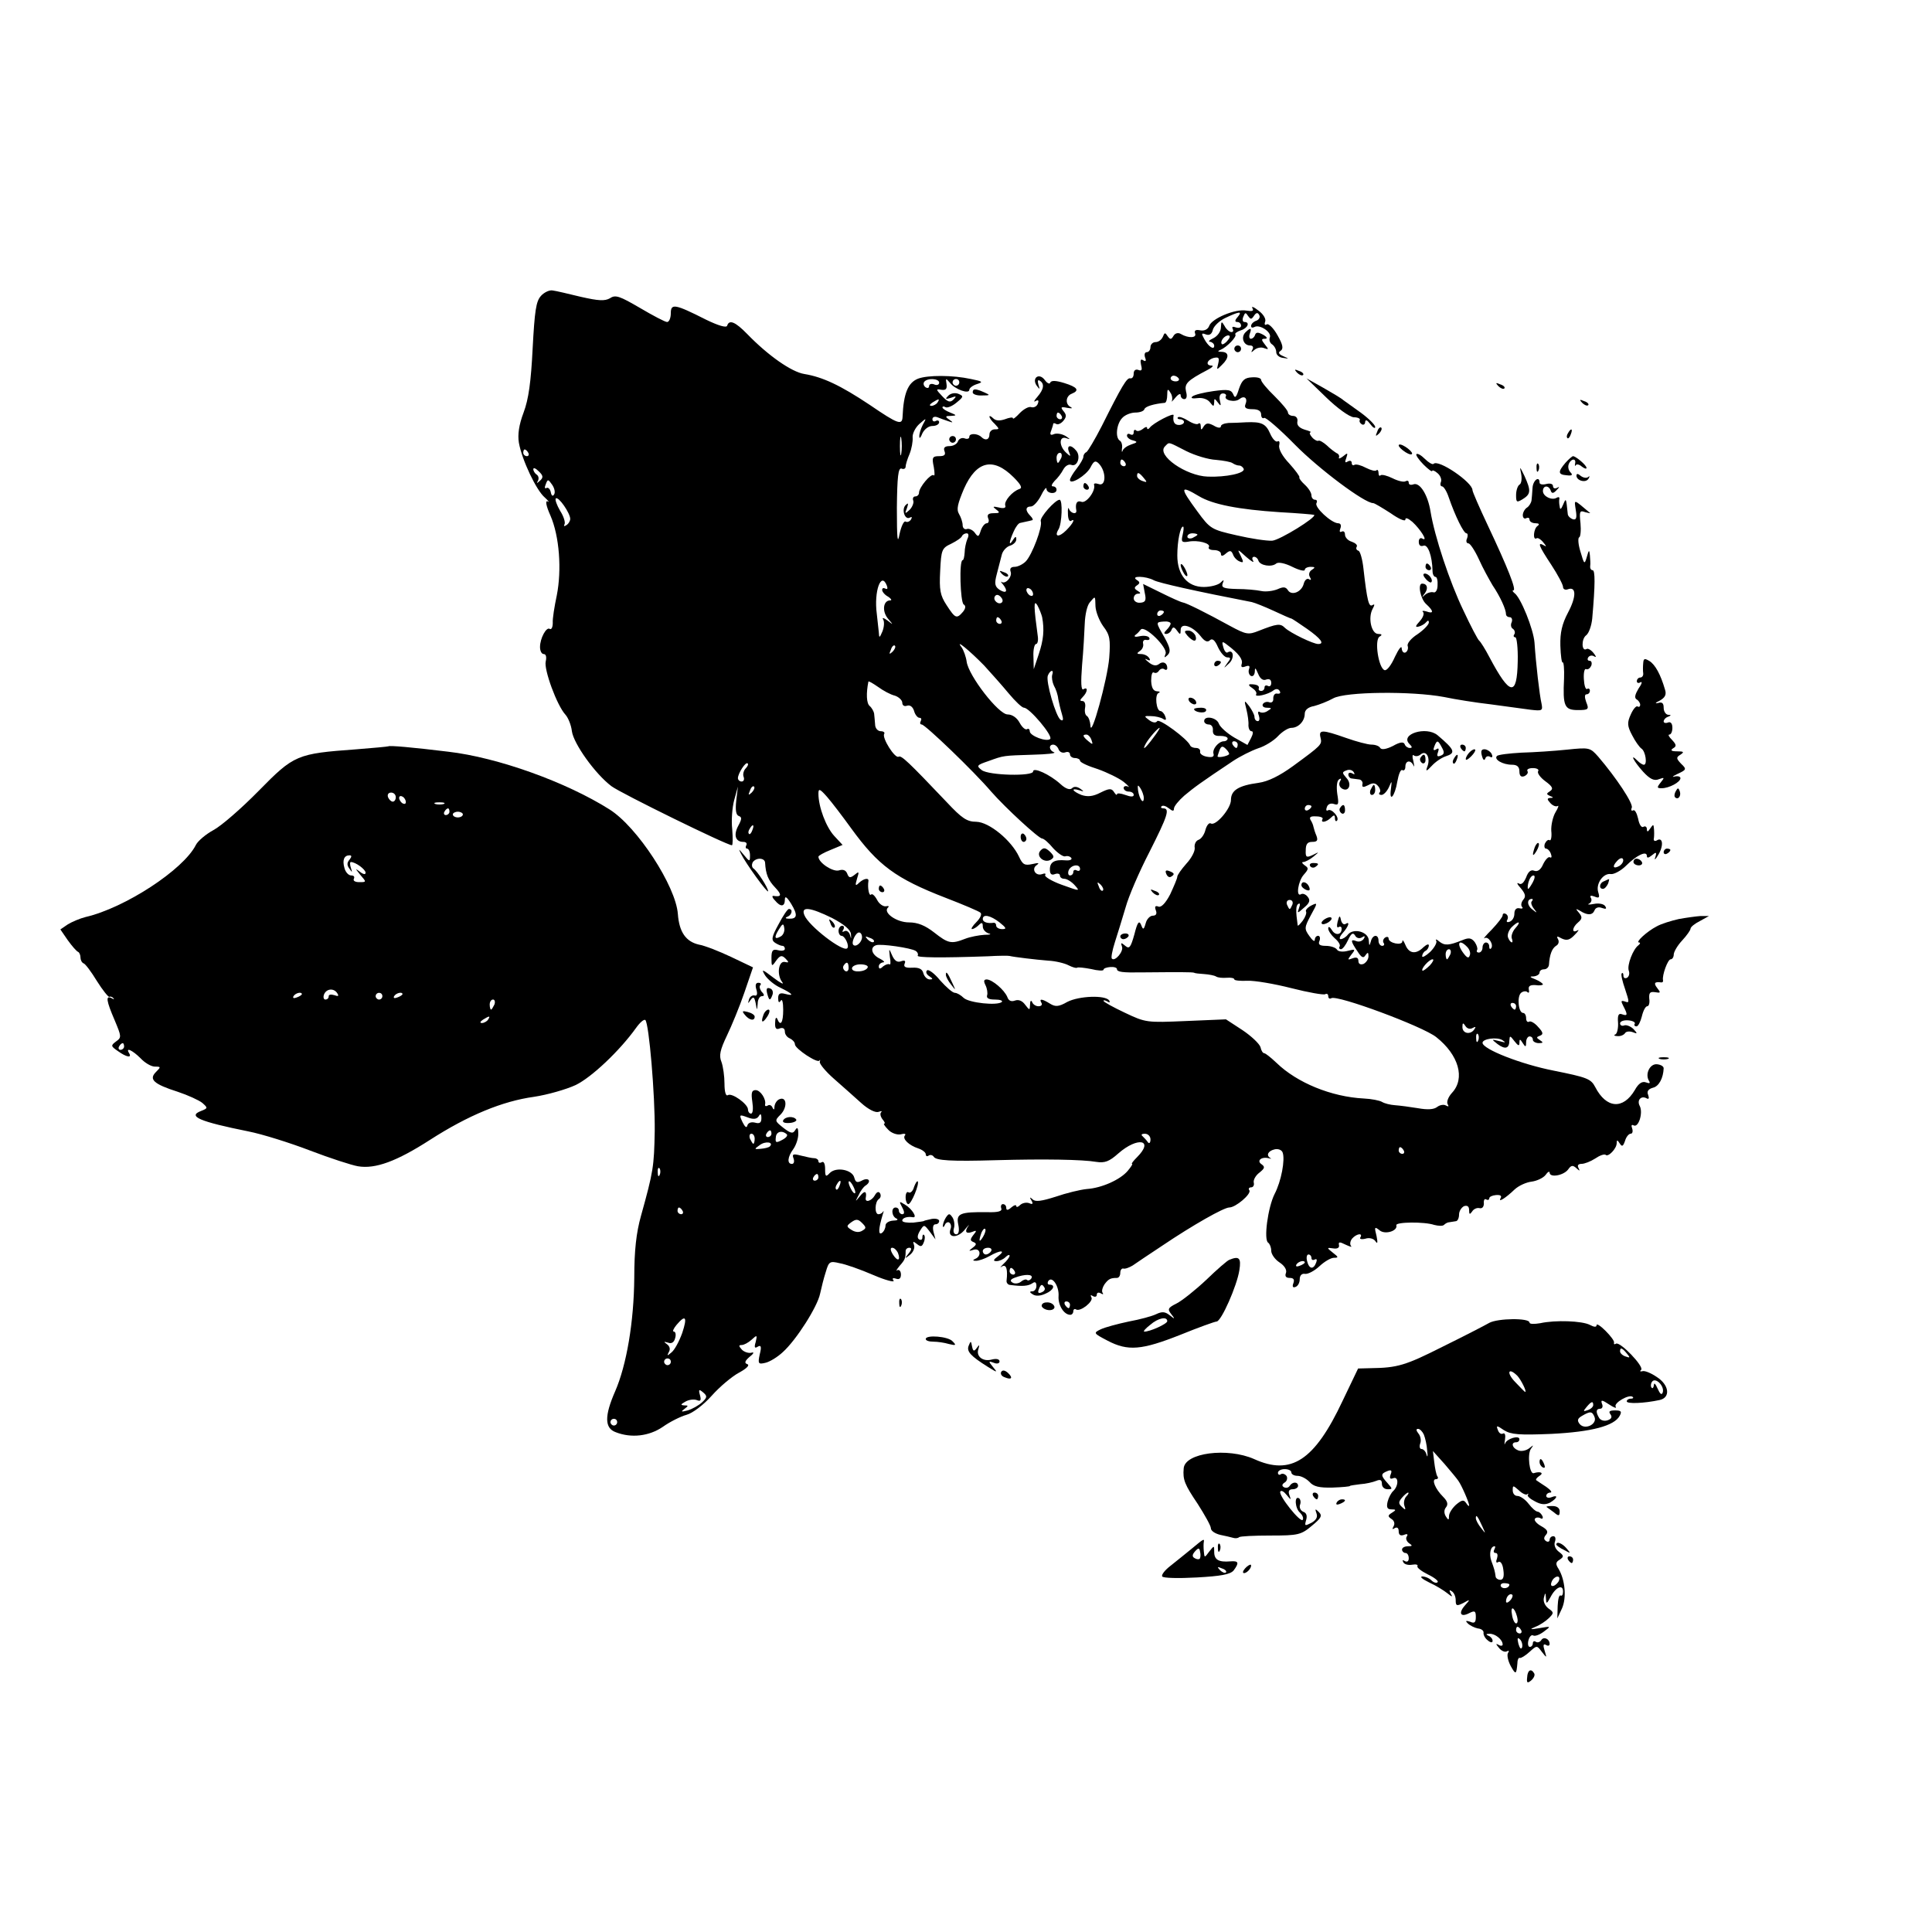 <?xml version="1.0" standalone="no"?>
<!DOCTYPE svg PUBLIC "-//W3C//DTD SVG 20010904//EN"
 "http://www.w3.org/TR/2001/REC-SVG-20010904/DTD/svg10.dtd">
<svg version="1.0" xmlns="http://www.w3.org/2000/svg"
 width="576pt" height="576pt" viewBox="0 0 576 576"
 preserveAspectRatio="xMidYMid meet">
<g transform="translate(0,576) scale(0.1,-0.1)"
fill="#000000" stroke="none">
<path d="M1613 4878 c-15 -16 -19 -45 -25 -157 -5 -100 -12 -151 -27 -191 -14
-37 -18 -66 -14 -90 9 -51 52 -142 77 -163 11 -10 15 -16 9 -12 -8 4 -5 -13 8
-42 27 -62 34 -162 19 -238 -7 -33 -13 -70 -12 -82 0 -13 -4 -21 -9 -18 -10 7
-29 -28 -29 -54 0 -12 5 -21 11 -21 7 0 9 -9 6 -22 -6 -23 33 -131 59 -159 8
-9 17 -31 19 -49 5 -37 69 -127 118 -164 28 -21 344 -176 359 -176 3 0 3 21 1
48 -3 26 0 65 6 87 l11 40 -5 -42 c-3 -28 -1 -43 8 -46 9 -3 9 -9 -2 -29 -15
-28 -8 -48 15 -48 8 0 12 -4 9 -10 -3 -5 -2 -10 2 -10 5 0 9 -9 9 -20 0 -20
-1 -20 -19 2 -15 18 -16 19 -8 3 14 -29 81 -121 81 -112 0 10 -32 60 -44 68
-5 4 -5 12 -2 18 10 15 36 14 37 -1 2 -34 9 -52 30 -74 21 -22 19 -29 -5 -25
-5 1 -4 -5 4 -13 17 -21 30 -20 30 2 0 12 6 8 19 -13 20 -33 18 -45 -7 -44
-11 0 -12 3 -4 6 13 5 17 23 4 23 -4 0 -18 -21 -31 -46 -21 -38 -22 -47 -10
-55 8 -5 17 -9 22 -9 4 0 7 -4 7 -9 0 -5 -9 -7 -20 -4 -16 4 -20 0 -20 -23 0
-26 1 -27 14 -8 12 16 17 17 28 6 11 -11 10 -13 -2 -10 -19 4 -25 -38 -8 -60
7 -9 -5 -3 -26 13 -34 26 -37 27 -25 7 8 -12 28 -29 46 -37 37 -18 43 -26 13
-18 -15 4 -20 0 -20 -13 0 -13 3 -15 8 -7 4 6 7 -6 7 -28 0 -38 -8 -51 -18
-26 -3 6 -6 1 -6 -12 -1 -17 3 -22 14 -17 9 3 15 0 15 -10 0 -8 7 -17 15 -20
8 -4 15 -11 15 -18 1 -13 67 -57 73 -48 2 4 3 2 1 -4 -1 -6 18 -29 42 -50 24
-21 61 -54 81 -72 22 -20 43 -30 52 -27 9 3 12 3 8 -1 -4 -4 -2 -13 4 -21 6
-7 9 -13 5 -13 -3 0 2 -8 12 -18 9 -10 26 -16 37 -14 11 3 17 2 13 -3 -9 -10
12 -30 40 -39 12 -4 22 -12 22 -17 0 -6 4 -8 9 -4 5 3 12 1 15 -4 7 -11 51
-14 186 -10 143 4 258 2 298 -5 26 -4 39 1 66 25 58 51 108 41 56 -11 -11 -11
-18 -20 -15 -20 3 0 -3 -9 -13 -21 -22 -26 -77 -51 -122 -54 -20 -2 -61 -12
-93 -23 -41 -13 -60 -16 -68 -8 -9 8 -10 7 -4 -3 6 -10 4 -13 -7 -8 -9 3 -21
0 -27 -6 -6 -6 -11 -7 -11 -3 0 5 -7 3 -15 -4 -10 -9 -15 -9 -15 -1 0 6 -4 11
-10 11 -5 0 -7 -6 -5 -12 4 -9 -8 -13 -41 -12 -82 1 -94 -4 -87 -37 4 -19 1
-29 -6 -29 -7 0 -10 8 -7 18 3 9 1 24 -4 32 -9 13 -11 13 -20 0 -5 -8 -9 -19
-9 -25 0 -5 3 -4 6 3 2 6 9 10 13 7 5 -3 7 -12 4 -19 -10 -26 18 -29 40 -5 11
14 18 20 14 15 -13 -17 -9 -26 10 -19 14 6 15 4 4 -9 -10 -13 -10 -17 0 -21
10 -4 10 -8 -2 -17 -13 -10 -13 -11 3 -6 20 6 24 -19 5 -27 -9 -4 -8 -6 2 -6
8 0 26 6 40 14 33 19 50 18 26 0 -15 -11 -16 -15 -5 -15 8 0 20 5 27 12 7 7
12 8 12 4 0 -4 -8 -15 -18 -24 -10 -10 -12 -13 -5 -8 13 8 18 -8 14 -42 -1 -6
4 -13 11 -13 37 -5 54 -3 66 5 8 6 12 3 12 -8 0 -9 -6 -16 -12 -16 -9 0 -9 -3
1 -9 9 -6 23 -5 38 2 24 10 31 27 12 27 -5 0 -7 4 -4 10 11 18 33 -14 31 -44
-2 -27 16 -56 35 -56 5 0 9 5 9 11 0 5 4 8 8 5 13 -8 53 24 46 36 -4 7 -2 8 4
4 7 -4 12 -2 12 4 0 6 5 8 12 4 6 -4 9 -3 5 2 -3 5 0 16 6 25 12 16 18 19 37
19 6 0 10 7 10 15 0 8 4 14 9 13 5 -2 18 3 28 9 10 7 50 34 88 59 92 62 184
114 200 114 19 0 66 40 60 51 -4 5 -1 9 5 9 6 0 10 6 8 14 -2 8 6 22 17 30 16
13 17 17 6 25 -15 10 -1 23 21 18 7 -2 10 -2 6 0 -14 8 -8 21 11 26 11 3 22
-1 25 -9 8 -21 -4 -86 -24 -124 -20 -40 -33 -137 -19 -145 5 -4 9 -14 9 -24 0
-10 11 -26 25 -35 15 -10 22 -22 19 -31 -4 -10 0 -15 11 -15 12 0 15 -5 11
-16 -4 -10 -1 -14 6 -11 7 2 13 12 13 23 0 12 7 18 16 16 9 -1 28 9 43 23 15
14 34 25 43 25 14 0 14 2 -3 15 -19 15 -19 16 1 13 12 -2 19 2 17 10 -2 10 2
10 20 1 13 -6 20 -8 16 -4 -4 5 -3 14 3 22 13 15 33 18 25 4 -4 -5 3 -7 15 -4
12 4 25 0 30 -8 6 -9 7 -4 3 16 -7 27 -6 29 9 17 16 -14 55 -2 50 15 -3 10 84
11 113 1 12 -3 25 -4 29 0 4 4 11 8 16 8 5 1 14 2 19 3 6 0 10 10 10 20 0 10
7 21 15 25 10 3 15 -1 15 -12 0 -13 2 -14 9 -4 4 7 14 12 22 10 8 -2 13 4 13
14 -1 10 2 15 7 12 5 -3 9 -1 9 3 0 5 9 9 20 10 13 1 18 -2 14 -9 -9 -15 15 0
42 26 12 11 34 21 50 23 16 2 35 11 42 20 6 9 12 12 12 7 0 -16 41 -9 55 9 9
13 14 14 25 4 10 -9 11 -9 6 1 -4 7 -1 12 9 12 9 0 27 7 41 16 13 9 27 14 31
11 7 -8 33 18 33 35 0 10 2 10 9 -1 7 -11 10 -9 16 8 3 11 11 21 17 21 5 0 7
7 4 16 -3 8 -2 12 4 9 15 -9 29 37 19 57 -10 18 4 33 21 23 6 -3 7 1 4 10 -5
11 0 18 14 22 18 4 31 29 32 58 0 6 -9 11 -20 12 -21 2 -36 -29 -24 -49 5 -8
2 -9 -9 -5 -11 4 -22 -3 -33 -23 -35 -59 -85 -55 -118 9 -13 25 -25 29 -124
49 -97 19 -212 64 -212 83 0 12 43 18 59 8 12 -8 10 -8 -9 -3 -24 6 -24 6 -5
-9 23 -17 35 -13 35 11 1 15 2 15 15 -2 11 -14 15 -16 15 -5 0 12 2 12 10 -1
8 -13 10 -12 10 3 0 9 5 17 10 17 6 0 10 -4 10 -10 0 -5 8 -10 18 -10 13 0 14
2 3 9 -11 7 -11 9 0 13 11 4 10 10 -5 26 -10 12 -23 19 -27 16 -5 -3 -9 2 -9
10 0 9 -4 16 -9 16 -14 0 -19 49 -6 60 6 5 15 6 19 2 4 -4 6 0 4 8 -2 10 4 14
20 13 12 -2 22 0 22 2 0 3 -10 10 -22 15 -18 7 -19 9 -5 9 9 1 17 6 17 11 0 6
6 10 13 10 8 0 14 6 15 13 2 31 9 49 21 57 8 4 10 13 6 20 -5 9 -3 10 11 2 15
-7 24 -5 39 11 11 11 14 17 8 13 -18 -10 -16 9 2 24 12 10 13 16 3 28 -11 13
-11 14 2 7 23 -15 38 -14 44 1 3 8 12 11 22 7 12 -4 15 -3 10 5 -4 7 -19 10
-34 7 -15 -3 -21 -2 -14 1 6 3 9 11 5 17 -4 7 0 8 11 4 14 -6 16 -3 11 13 -8
25 15 58 38 54 9 -1 30 10 45 25 31 31 62 46 62 29 0 -7 5 -6 15 2 13 11 15
10 10 -6 -4 -10 1 -7 10 9 16 28 12 53 -6 41 -6 -3 -10 0 -8 7 1 8 1 21 0 29
-1 13 -2 13 -11 0 -7 -11 -10 -11 -10 -2 0 7 -5 10 -10 7 -6 -4 -13 7 -16 24
-4 17 -10 28 -15 25 -5 -3 -7 1 -4 8 5 12 -46 89 -100 152 -24 27 -26 28 -93
21 -38 -4 -99 -8 -136 -9 -36 -2 -70 -6 -73 -10 -10 -10 17 -26 45 -26 15 0
22 -6 22 -20 0 -13 5 -18 15 -14 8 4 12 10 9 15 -3 5 4 9 16 9 12 0 19 -4 16
-9 -4 -5 6 -19 21 -30 22 -16 25 -23 14 -30 -11 -7 -11 -9 0 -14 11 -4 11 -6
1 -6 -10 -1 -10 -4 0 -15 7 -8 17 -12 22 -9 4 3 2 -5 -6 -18 -8 -13 -14 -39
-13 -56 2 -18 -1 -31 -5 -28 -4 3 -10 -2 -14 -10 -3 -8 -1 -15 3 -15 5 0 12
-7 15 -16 3 -8 2 -13 -3 -10 -4 3 -13 -6 -20 -20 -7 -17 -17 -24 -27 -20 -10
4 -18 -3 -24 -20 -7 -16 -14 -23 -22 -18 -7 4 -5 -2 6 -14 14 -17 16 -25 7
-35 -6 -8 -7 -17 -3 -21 4 -4 0 -6 -8 -4 -9 2 -15 -4 -15 -16 0 -11 -6 -21
-14 -24 -8 -3 -11 0 -7 6 3 6 2 13 -4 17 -5 3 -10 2 -10 -4 0 -5 -15 -24 -32
-42 -18 -18 -28 -30 -22 -26 12 7 29 -21 19 -31 -3 -3 -5 0 -5 6 0 7 -4 12
-10 12 -5 0 -10 -7 -10 -15 0 -8 -5 -15 -11 -15 -5 0 -8 3 -5 8 2 4 -1 14 -7
23 -10 13 -18 14 -37 6 -40 -16 -53 -17 -69 -4 -8 7 -12 8 -9 2 3 -5 -5 -20
-18 -33 -13 -12 -24 -18 -24 -13 0 5 4 13 10 16 6 3 10 11 10 16 0 6 -7 3 -16
-5 -22 -22 -43 -20 -54 7 -5 12 -9 17 -9 10 -1 -13 -41 -5 -41 9 0 5 -5 6 -10
3 -6 -4 -8 -11 -5 -16 4 -5 1 -9 -4 -9 -6 0 -11 7 -11 15 0 21 -18 19 -23 -2
-4 -14 -5 -14 -6 3 -1 26 -45 38 -62 18 -6 -8 -16 -14 -22 -14 -5 0 -3 8 6 18
18 20 23 37 8 27 -5 -3 -11 3 -13 12 -3 15 -5 14 -10 -5 -3 -12 -2 -20 3 -16
5 3 9 1 9 -5 0 -19 -19 -21 -29 -4 -6 10 -11 12 -11 5 0 -7 9 -20 19 -29 11
-9 18 -20 15 -25 -3 -4 -1 -8 4 -8 5 0 14 12 21 27 9 20 15 24 21 14 4 -8 13
-10 20 -6 9 6 11 4 6 -4 -5 -7 -14 -10 -22 -7 -18 7 -18 1 3 -30 12 -19 18
-22 24 -12 7 10 9 9 9 -3 0 -9 -7 -19 -15 -23 -9 -3 -15 0 -15 9 0 10 -6 12
-17 8 -16 -6 -16 -5 -4 11 13 16 12 17 -11 11 -15 -4 -29 -2 -32 4 -4 6 -19
11 -33 11 -18 0 -24 4 -19 15 3 8 1 15 -4 15 -6 0 -10 -6 -10 -12 0 -7 -7 -2
-16 11 -16 22 -15 26 4 62 21 38 21 39 1 29 -11 -6 -18 -14 -15 -18 2 -4 -2
-16 -10 -27 -8 -10 -14 -17 -15 -14 -6 42 -6 60 2 64 5 4 6 -2 2 -12 -6 -17
-5 -17 15 1 17 14 19 22 11 32 -6 8 -15 11 -20 8 -16 -10 -9 39 8 58 15 17 15
20 3 28 -8 6 -10 10 -4 10 5 0 19 7 30 16 18 15 18 15 -2 5 -19 -9 -22 -7 -21
14 0 18 5 25 19 25 15 0 18 4 13 18 -4 9 -8 22 -9 27 -1 6 -5 15 -9 21 -4 8 1
11 17 10 13 0 22 -4 19 -8 -7 -13 12 -9 25 4 9 9 12 9 12 -2 0 -7 3 -10 6 -7
9 9 -16 38 -27 31 -5 -3 -6 2 -3 10 3 9 12 12 21 9 14 -5 15 0 10 30 -3 22 -1
39 5 43 7 5 8 2 3 -6 -4 -7 -2 -16 6 -21 20 -12 31 13 13 32 -13 15 -13 17 0
22 9 4 18 1 22 -5 4 -7 3 -8 -4 -4 -7 4 -12 2 -12 -3 0 -6 5 -12 10 -12 6 -1
16 -2 23 -3 6 -1 11 -8 9 -14 -2 -10 3 -10 17 -3 14 8 22 7 30 -3 6 -7 8 -16
4 -19 -3 -4 -1 -7 6 -7 6 0 16 10 22 23 9 21 9 20 6 -5 -6 -43 12 -22 19 22 4
22 10 37 15 34 5 -3 9 2 9 10 0 19 16 21 24 4 3 -7 3 -2 0 12 -4 14 -3 22 1
18 5 -4 14 -3 21 3 17 14 30 -12 19 -38 -5 -14 -2 -13 14 4 11 12 29 24 41 28
31 10 28 19 -24 63 -34 28 -113 3 -84 -26 9 -9 9 -12 1 -12 -6 0 -13 5 -15 11
-3 8 -14 7 -35 -5 -20 -10 -34 -12 -38 -6 -3 6 -15 10 -26 10 -11 0 -45 9 -76
20 -71 25 -82 25 -76 1 5 -21 4 -22 -82 -85 -40 -29 -74 -46 -103 -50 -59 -8
-82 -22 -82 -51 0 -26 -46 -79 -60 -70 -5 3 -12 -5 -16 -19 -3 -13 -12 -27
-21 -30 -8 -3 -13 -14 -11 -24 1 -10 -10 -31 -25 -47 -15 -17 -27 -34 -27 -39
0 -5 -10 -28 -21 -52 -14 -27 -27 -40 -35 -37 -10 4 -12 0 -8 -11 4 -10 1 -16
-9 -16 -8 0 -18 -10 -21 -22 -6 -21 -8 -21 -14 -5 -6 14 -11 7 -20 -29 -11
-39 -15 -44 -27 -34 -13 11 -14 10 -10 -2 6 -14 -21 -46 -30 -36 -3 2 1 24 9
49 8 24 22 71 32 104 9 33 41 107 71 165 54 107 62 130 41 130 -6 0 -8 3 -5 6
4 4 13 1 22 -6 11 -9 15 -9 15 -1 0 7 14 24 31 39 30 25 49 39 145 103 21 14
55 31 75 38 20 6 47 23 59 36 13 14 31 25 40 25 21 0 40 20 40 42 0 11 10 20
28 23 15 4 41 14 57 23 36 20 234 22 330 4 33 -7 96 -17 140 -22 44 -6 97 -13
118 -16 35 -4 37 -3 33 18 -6 25 -17 121 -21 182 -3 40 -41 135 -60 148 -5 4
-7 8 -3 8 10 0 -17 68 -76 193 -25 53 -46 101 -46 106 0 23 -102 93 -116 78
-3 -3 -15 4 -26 15 -11 11 -22 17 -25 14 -3 -2 7 -17 21 -31 14 -14 26 -23 26
-19 0 3 7 1 15 -6 9 -7 14 -19 11 -27 -3 -7 -1 -13 3 -13 5 0 14 -14 20 -32
20 -58 45 -108 53 -108 4 0 5 -7 2 -15 -4 -8 -2 -15 4 -15 5 0 19 -21 31 -47
12 -27 31 -61 41 -78 23 -34 40 -72 40 -86 0 -5 5 -9 11 -9 6 0 9 -7 6 -15 -4
-8 -2 -17 4 -20 5 -4 7 -11 4 -16 -4 -5 -2 -9 3 -9 4 0 8 -32 7 -72 -2 -106
-23 -103 -84 12 -13 25 -27 47 -31 50 -4 3 -25 43 -47 90 -41 85 -86 221 -98
295 -8 50 -32 88 -51 81 -8 -3 -14 -1 -14 5 0 6 -4 7 -10 4 -5 -3 -22 1 -38 9
-16 8 -32 12 -36 9 -3 -4 -6 0 -6 7 0 7 -3 11 -6 8 -3 -4 -17 0 -31 7 -15 8
-30 12 -35 9 -4 -3 -8 0 -8 6 0 6 -5 8 -12 4 -8 -5 -9 -2 -4 11 5 15 4 16 -9
5 -9 -7 -15 -9 -13 -4 2 5 -1 11 -7 13 -5 3 -19 13 -29 23 -10 9 -22 16 -25
14 -3 -2 -12 2 -19 10 -7 8 -9 14 -5 15 4 1 -3 4 -17 8 -16 5 -24 13 -22 24 2
10 -4 17 -13 17 -8 0 -15 5 -15 10 0 6 -18 27 -40 49 -22 21 -40 43 -40 48 0
6 -12 9 -27 8 -22 -1 -30 -8 -39 -34 -8 -26 -12 -30 -17 -17 -6 14 -15 16 -59
10 -29 -4 -57 -11 -63 -16 -6 -5 0 -7 15 -5 15 2 30 -3 37 -12 11 -14 12 -14
13 -1 0 13 1 13 11 0 9 -12 10 -11 6 6 -3 13 1 21 9 21 7 0 11 -4 9 -8 -8 -12
27 -20 40 -9 15 12 26 3 18 -16 -4 -10 3 -14 21 -14 17 0 26 -5 26 -16 0 -8 4
-13 9 -10 4 3 46 -33 92 -80 71 -72 207 -174 233 -174 4 0 27 -14 52 -30 24
-17 44 -26 44 -19 0 7 8 4 21 -7 24 -22 48 -60 30 -50 -6 4 -11 0 -11 -9 0
-11 5 -15 14 -12 13 5 26 -30 27 -75 0 -10 4 -18 9 -18 4 0 7 -11 6 -25 0 -14
-6 -23 -12 -21 -6 2 -18 -1 -25 -7 -11 -10 -11 -9 -1 4 11 15 7 29 -8 29 -14
0 -5 -46 12 -61 23 -21 23 -30 1 -22 -10 3 -15 2 -10 -2 4 -5 -1 -17 -10 -27
-14 -15 -14 -19 -3 -16 8 2 18 8 22 13 5 6 8 6 8 -1 0 -6 -15 -22 -34 -35 -19
-12 -32 -28 -29 -35 2 -7 0 -15 -6 -19 -6 -3 -11 2 -12 12 0 10 -9 -2 -20 -25
-11 -25 -24 -42 -31 -40 -18 6 -31 90 -15 100 9 5 7 8 -4 8 -20 0 -31 47 -17
74 7 13 7 16 0 12 -11 -7 -16 12 -27 109 -3 28 -10 52 -15 53 -6 2 -8 7 -5 12
3 5 -4 11 -15 15 -11 3 -20 13 -20 21 0 8 -4 12 -10 9 -6 -3 -7 1 -4 9 4 10 1
16 -7 16 -20 1 -71 48 -64 60 3 6 1 10 -4 10 -6 0 -11 6 -11 13 0 8 -9 22 -20
32 -11 10 -18 20 -16 22 2 2 -12 21 -30 41 -21 22 -33 44 -30 55 2 9 0 14 -5
11 -5 -3 -15 7 -22 23 -13 30 -26 36 -72 34 -16 -1 -40 -2 -52 -2 -13 -1 -23
-5 -23 -10 0 -6 -10 -5 -21 2 -17 9 -23 8 -30 -2 -7 -12 -9 -12 -9 0 0 8 -3
11 -7 8 -3 -4 -17 0 -31 9 -13 8 -26 13 -30 10 -3 -3 0 -6 6 -6 7 0 12 -4 12
-8 0 -5 -7 -9 -15 -9 -14 0 -19 10 -16 29 1 9 -62 -24 -71 -37 -4 -5 -8 -6 -8
-1 0 5 -6 3 -13 -3 -8 -6 -17 -8 -20 -4 -4 3 -7 1 -7 -6 0 -7 -4 -9 -10 -6 -5
3 -10 2 -10 -4 0 -5 8 -12 18 -14 14 -4 14 -6 -5 -12 -12 -4 -24 -12 -26 -19
-2 -6 -3 -3 -2 6 2 10 -1 21 -6 24 -15 9 -10 51 7 68 8 9 26 16 39 16 13 0 25
4 27 10 2 8 28 16 61 19 4 1 7 11 7 24 0 17 2 19 9 7 6 -8 7 -19 5 -25 -3 -5
2 -1 10 9 9 11 16 14 16 8 0 -7 5 -12 11 -12 7 0 9 9 5 23 -5 23 3 32 64 64
14 7 19 13 13 13 -20 0 -15 17 6 23 15 3 17 0 13 -17 -5 -20 -5 -20 11 -4 22
21 22 38 0 39 -13 0 -14 2 -4 6 19 8 50 40 44 46 -2 3 5 8 16 12 21 6 29 25
11 25 -5 0 -7 7 -3 16 5 13 7 13 14 2 8 -11 10 -11 18 1 6 9 11 10 15 2 4 -6
0 -14 -8 -17 -9 -3 -16 -10 -16 -16 0 -5 4 -6 10 -3 15 9 52 -15 46 -31 -3 -7
0 -17 7 -21 7 -5 12 -15 12 -23 0 -8 9 -16 20 -17 19 -3 19 -3 1 5 -14 6 -16
11 -8 16 9 6 7 18 -9 46 -12 22 -27 36 -32 33 -6 -4 -8 0 -5 8 3 8 -5 22 -20
33 -14 11 -22 14 -18 7 5 -8 0 -10 -18 -7 -33 6 -104 -24 -111 -46 -4 -10 -14
-15 -26 -13 -14 3 -19 0 -16 -9 6 -14 -20 -15 -42 -2 -8 5 -17 3 -22 -5 -7
-12 -10 -12 -18 -1 -7 11 -9 11 -14 -2 -4 -9 -13 -16 -22 -16 -8 0 -15 -7 -15
-15 0 -8 -5 -15 -11 -15 -6 0 -8 -7 -5 -16 4 -10 2 -13 -6 -8 -7 5 -9 0 -6
-14 4 -15 2 -19 -8 -15 -8 3 -14 -1 -14 -11 0 -9 -4 -15 -10 -14 -10 3 -25
-22 -85 -142 -21 -41 -42 -76 -46 -78 -5 -2 -9 -8 -9 -14 0 -5 -9 -21 -20 -35
-11 -14 -20 -29 -20 -34 0 -16 48 13 61 37 10 20 15 22 25 12 23 -24 22 -70
-1 -61 -9 3 -15 2 -13 -3 5 -18 -24 -56 -38 -50 -13 5 -19 -5 -15 -26 2 -13
-17 -9 -22 5 -2 6 -4 0 -3 -15 0 -14 4 -24 9 -21 14 9 7 -7 -14 -28 -22 -22
-37 -20 -23 3 10 16 13 88 3 88 -13 0 -60 -53 -56 -64 6 -16 -26 -101 -45
-120 -9 -9 -24 -16 -33 -16 -11 0 -15 -5 -12 -14 6 -15 -15 -39 -27 -31 -3 3
-2 -1 4 -7 16 -20 11 -29 -9 -17 -15 10 -17 18 -9 48 5 20 12 46 15 58 3 11
14 23 24 26 10 3 19 11 19 19 0 10 -3 9 -10 -2 -13 -21 -12 -6 2 25 6 14 15
26 20 26 4 1 13 3 18 4 6 1 13 3 17 4 4 0 2 6 -5 13 -16 16 -15 28 2 28 7 0
21 15 30 33 8 17 16 26 16 20 0 -15 30 -18 30 -3 0 6 -5 10 -11 10 -6 0 -3 7
5 16 9 8 21 24 26 34 6 11 16 17 24 14 18 -7 29 25 15 42 -16 20 -30 17 -22
-3 6 -15 5 -15 -8 -3 -22 20 -22 50 -1 44 14 -5 14 -4 -1 6 -10 6 -25 9 -34 6
-11 -5 -14 -2 -9 10 3 8 6 18 6 20 0 3 4 3 9 0 5 -3 14 1 21 9 10 12 10 18 1
29 -10 12 -8 14 11 10 13 -2 17 -2 11 2 -18 8 -16 33 2 40 25 10 17 20 -22 32
-26 8 -39 8 -42 1 -1 -5 -9 -2 -16 8 -17 23 -40 6 -24 -17 9 -12 10 -12 5 3
-3 11 -2 16 4 12 15 -9 12 -26 -7 -48 -10 -11 -12 -17 -6 -13 9 5 11 2 7 -8
-3 -8 -12 -12 -19 -10 -7 3 -22 -5 -34 -17 -12 -13 -21 -20 -21 -16 0 4 -11 2
-24 -3 -15 -5 -27 -5 -35 3 -6 6 -11 8 -11 5 0 -4 7 -14 16 -22 14 -15 14 -16
0 -16 -9 0 -16 -7 -16 -15 0 -16 -12 -20 -24 -8 -11 11 -36 12 -36 1 0 -6 -6
-8 -14 -5 -8 3 -17 -1 -20 -9 -3 -8 -14 -14 -25 -14 -14 0 -19 -5 -15 -15 4
-11 0 -15 -16 -15 -20 0 -22 -4 -16 -32 3 -17 3 -29 0 -25 -8 7 -44 -36 -44
-52 0 -6 -5 -11 -11 -11 -6 0 -9 -6 -6 -13 2 -6 -3 -19 -11 -27 -14 -13 -15
-12 -8 5 5 15 4 17 -4 9 -13 -13 -2 -46 13 -37 6 3 7 1 3 -6 -4 -6 -11 -9 -16
-6 -5 3 -13 -14 -18 -37 -6 -33 -8 -16 -8 78 1 93 4 120 14 117 6 -3 12 0 12
5 0 6 5 23 12 39 6 15 10 37 9 49 -1 11 8 29 20 40 22 19 22 19 10 -3 -6 -12
-11 -28 -10 -35 0 -7 4 -3 9 10 6 12 18 22 30 22 11 0 20 5 20 11 0 5 -4 7
-10 4 -5 -3 -10 -1 -10 5 0 7 7 9 15 6 8 -3 23 -9 33 -12 14 -5 15 -4 2 5 -13
9 -12 11 5 11 18 1 18 2 -2 10 -13 5 -23 12 -23 15 0 4 4 4 9 1 5 -3 20 3 32
13 22 18 23 20 6 27 -11 4 -23 1 -30 -6 -10 -10 -8 -11 8 -6 16 6 18 5 8 -5
-10 -10 -17 -8 -34 10 -19 20 -19 22 -3 19 14 -2 18 2 16 17 -3 18 -2 18 10 4
15 -20 58 -35 58 -21 0 5 10 13 23 17 19 6 17 8 -18 15 -55 12 -129 12 -158 1
-30 -12 -43 -44 -46 -113 -1 -27 -13 -23 -98 35 -87 58 -140 83 -195 92 -38 6
-108 55 -170 119 -36 37 -54 44 -60 25 -2 -7 -26 0 -63 18 -93 47 -105 49
-105 19 0 -14 -5 -26 -11 -26 -6 0 -42 19 -81 42 -60 35 -73 40 -89 29 -16 -9
-34 -8 -87 4 -37 9 -75 18 -84 19 -9 2 -25 -5 -35 -16z m2077 -63 c-9 -10 -9
-15 -1 -15 6 0 11 -5 11 -11 0 -6 -7 -8 -16 -5 -8 3 -12 2 -9 -4 3 -6 2 -10
-4 -10 -5 0 -15 8 -20 18 -9 15 -10 15 -11 -4 0 -12 -10 -26 -22 -32 -13 -6
-17 -11 -10 -11 6 -1 12 -6 12 -12 0 -14 -18 -2 -30 21 -9 16 -8 18 5 13 11
-4 18 1 21 14 3 11 20 27 37 35 42 20 52 21 37 3z m-30 -70 c-7 -9 -15 -13
-17 -11 -7 7 7 26 19 26 6 0 6 -6 -2 -15z m-146 -113 c3 -5 -1 -9 -9 -9 -8 0
-15 4 -15 9 0 4 4 8 9 8 6 0 12 -4 15 -8z m-714 -13 c0 -6 -7 -9 -15 -5 -8 3
-15 1 -15 -5 0 -6 -5 -7 -10 -4 -6 4 -8 11 -5 16 9 13 45 11 45 -2z m60 1 c0
-5 -4 -10 -10 -10 -5 0 -10 5 -10 10 0 6 5 10 10 10 6 0 10 -4 10 -10z m-65
-60 c-3 -5 -12 -10 -18 -10 -7 0 -6 4 3 10 19 12 23 12 15 0z m370 -40 c3 -5
1 -10 -4 -10 -6 0 -11 5 -11 10 0 6 2 10 4 10 3 0 8 -4 11 -10z m-478 -112
c-2 -13 -4 -3 -4 22 0 25 2 35 4 23 2 -13 2 -33 0 -45z m850 7 c26 -13 66 -25
88 -26 22 -2 45 -6 50 -10 6 -4 14 -7 20 -7 5 0 11 -5 13 -10 4 -13 -53 -25
-107 -23 -65 2 -154 64 -128 90 14 14 7 15 64 -14z m-1962 -5 c3 -5 1 -10 -4
-10 -6 0 -11 5 -11 10 0 6 2 10 4 10 3 0 8 -4 11 -10z m1589 -15 c-4 -8 -8
-15 -10 -15 -2 0 -4 7 -4 15 0 8 4 15 10 15 5 0 7 -7 4 -15z m191 -15 c3 -5 1
-10 -4 -10 -6 0 -11 5 -11 10 0 6 2 10 4 10 3 0 8 -4 11 -10z m-333 -43 c22
-22 27 -32 17 -35 -21 -7 -46 -36 -42 -49 3 -7 -4 -10 -19 -6 -18 4 -20 3 -8
-6 12 -9 11 -11 -7 -11 -16 0 -21 -4 -17 -15 4 -8 1 -15 -4 -15 -6 0 -14 -10
-18 -22 -6 -19 -8 -20 -18 -6 -6 8 -17 13 -23 11 -7 -3 -13 3 -13 11 0 9 -5
24 -11 34 -8 13 -4 30 15 75 37 83 87 95 148 34z m-1412 -10 c-10 -9 -11 -9
-6 0 3 6 2 14 -4 18 -5 3 -10 11 -10 16 0 6 7 3 16 -6 14 -13 14 -19 4 -28z
m1800 8 c11 -13 10 -14 -4 -9 -9 3 -16 10 -16 15 0 13 6 11 20 -6z m-1758 -49
c-4 -7 -8 -4 -10 7 -2 9 -8 15 -13 12 -5 -3 -6 2 -2 11 6 16 7 16 19 -1 7 -10
10 -23 6 -29z m1922 -5 c41 -25 119 -40 241 -48 55 -3 101 -7 103 -8 8 -7
-102 -75 -125 -77 -16 -1 -63 6 -106 16 -75 17 -79 19 -117 71 -53 72 -53 80
4 46z m-1874 -68 c0 -6 -5 -15 -12 -19 -6 -4 -8 -3 -5 3 3 5 -2 23 -13 40 -10
17 -16 34 -13 37 8 7 43 -44 43 -61z m1826 -47 c-5 -21 -3 -24 16 -21 29 6 69
-5 62 -16 -3 -5 4 -9 15 -9 12 0 21 -5 21 -11 0 -8 5 -8 15 1 12 10 16 9 21
-3 3 -9 12 -18 20 -21 12 -5 12 -2 3 17 -11 21 -10 21 16 -3 16 -14 25 -19 21
-12 -4 6 -3 12 3 12 5 0 11 -5 13 -12 5 -14 39 -20 53 -8 6 5 26 1 48 -10 20
-10 37 -14 37 -9 0 5 8 9 18 9 13 0 14 -2 3 -9 -8 -5 -10 -14 -6 -21 5 -8 4
-11 -2 -7 -6 4 -13 -2 -16 -13 -6 -25 -36 -37 -47 -20 -7 11 -14 11 -32 3 -13
-5 -34 -8 -48 -5 -14 3 -46 6 -73 6 -38 1 -46 4 -42 16 5 12 4 13 -6 3 -7 -7
-30 -13 -50 -13 -49 0 -79 36 -79 94 0 43 9 86 17 86 3 0 2 -11 -1 -24z m-642
-13 c-4 -10 -8 -28 -8 -40 -1 -13 -3 -23 -6 -23 -11 0 -7 -125 3 -132 7 -4 6
-12 -2 -22 -19 -22 -23 -20 -49 20 -19 29 -22 45 -19 102 3 63 5 68 33 81 16
8 31 18 32 23 2 4 8 8 14 8 6 0 7 -7 2 -17z m686 13 c0 -2 -7 -6 -15 -10 -8
-3 -15 -1 -15 4 0 6 7 10 15 10 8 0 15 -2 15 -4z m-130 -136 c15 -8 127 -33
292 -65 9 -2 39 -14 65 -26 26 -12 50 -23 53 -23 3 -1 24 -15 47 -31 41 -29
53 -45 33 -45 -15 0 -83 33 -99 48 -14 14 -23 13 -79 -9 -30 -12 -37 -11 -85
15 -71 39 -129 68 -141 70 -6 1 -35 14 -65 29 l-53 26 5 -27 c5 -22 2 -28 -14
-29 -10 -1 -19 5 -19 13 0 8 6 14 13 14 9 0 8 3 -2 9 -10 6 -10 10 -1 16 9 6
9 10 -1 16 -20 13 27 12 51 -1z m-796 -16 c3 -8 2 -12 -4 -9 -6 3 -10 2 -10
-4 0 -5 8 -15 18 -20 9 -6 12 -11 6 -11 -21 0 -25 -32 -7 -54 17 -20 17 -20
-1 -6 -11 8 -17 10 -13 3 4 -6 3 -22 -2 -35 -9 -21 -10 -21 -11 -3 -1 11 -4
36 -6 55 -9 67 13 128 30 84z m436 -25 c0 -6 -4 -7 -10 -4 -5 3 -10 11 -10 16
0 6 5 7 10 4 6 -3 10 -11 10 -16z m-93 -25 c-9 -9 -28 6 -21 18 4 6 10 6 17
-1 6 -6 8 -13 4 -17z m279 -12 c1 -16 11 -42 23 -59 20 -26 22 -39 18 -94 -5
-63 -55 -245 -56 -202 -1 12 -5 24 -10 28 -6 3 -8 14 -6 25 2 11 -1 20 -8 20
-8 0 -8 3 1 12 15 15 16 32 2 23 -7 -4 -8 20 -4 72 4 43 7 99 8 124 1 26 7 54
15 63 17 20 16 21 17 -12z m-159 -32 c7 -38 4 -68 -10 -110 l-15 -45 -1 38
c-1 20 3 37 8 37 4 0 7 10 5 23 -12 88 -13 112 -1 92 6 -11 12 -27 14 -35z
m363 16 c0 -3 -4 -8 -10 -11 -5 -3 -10 -1 -10 4 0 6 5 11 10 11 6 0 10 -2 10
-4z m-485 -26 c3 -5 1 -10 -4 -10 -6 0 -11 5 -11 10 0 6 2 10 4 10 3 0 8 -4
11 -10z m505 -9 c0 -4 -5 -12 -12 -19 -8 -8 -9 -12 -1 -12 6 0 14 6 16 13 4 9
8 8 16 -3 9 -13 11 -13 11 2 0 23 35 12 59 -18 12 -16 21 -20 28 -13 7 7 15 1
24 -20 8 -17 20 -31 28 -31 11 0 11 -3 0 -17 -12 -17 -12 -17 5 -1 17 15 14
44 -4 33 -4 -3 -10 4 -13 16 -5 17 -3 18 11 7 35 -26 48 -44 44 -57 -3 -10 0
-12 11 -8 11 4 14 2 11 -7 -3 -8 -1 -17 5 -21 6 -3 11 2 12 12 0 14 2 13 10
-6 6 -15 15 -21 24 -17 9 3 15 0 15 -10 0 -8 -4 -12 -10 -9 -5 3 -10 1 -10 -4
0 -6 -4 -11 -10 -11 -5 0 -9 3 -7 8 2 8 -7 12 -25 12 -7 0 -5 -5 5 -11 9 -6
15 -14 12 -19 -6 -10 36 -1 52 12 7 5 14 5 18 -2 4 -6 1 -9 -7 -8 -7 2 -12 -5
-12 -14 1 -9 -4 -14 -11 -12 -7 3 -16 1 -20 -5 -3 -6 2 -11 12 -11 15 0 15 -2
3 -9 -8 -6 -18 -7 -24 -4 -5 4 -7 -1 -3 -10 3 -10 2 -17 -3 -17 -6 0 -10 6
-10 13 0 6 -8 21 -16 32 -15 19 -15 18 -8 -10 4 -16 7 -38 6 -47 0 -10 4 -18
9 -18 6 0 5 -8 -1 -20 l-11 -21 -39 22 c-22 13 -42 31 -46 41 -6 19 -44 26
-44 8 0 -5 6 -10 14 -10 8 0 13 -8 12 -17 -1 -13 6 -18 22 -17 12 0 22 -3 22
-8 0 -4 -5 -8 -11 -8 -16 0 -36 -24 -31 -38 2 -8 -4 -11 -20 -8 -12 2 -22 9
-20 15 1 6 -4 11 -12 11 -8 0 -16 3 -18 8 -8 19 -92 81 -98 72 -4 -6 -13 -5
-24 3 -16 12 -16 13 6 12 12 0 29 -4 35 -8 9 -6 11 -3 7 7 -3 9 -10 16 -14 16
-13 0 -18 49 -6 54 6 2 4 5 -5 5 -11 1 -16 11 -17 31 0 17 3 28 8 25 5 -3 11
-1 15 5 4 6 11 8 16 5 5 -4 9 -2 9 3 0 16 -13 22 -25 12 -8 -6 -18 -5 -31 6
-10 8 -13 12 -5 8 9 -5 12 -3 7 4 -4 7 -15 12 -24 12 -13 0 -14 2 -4 9 7 4 12
14 10 22 -2 8 3 13 10 11 8 -1 11 2 8 7 -3 5 -16 7 -29 4 -12 -3 -18 -1 -12 4
6 4 13 12 16 16 12 14 81 -54 74 -72 -5 -13 -4 -13 6 -4 10 10 8 21 -9 52 -27
47 -27 46 -2 48 11 1 20 -2 20 -6z m-829 -84 c-10 -9 -11 -8 -5 6 3 10 9 15
12 12 3 -3 0 -11 -7 -18z m273 -41 c21 -23 54 -60 73 -83 20 -24 40 -43 46
-43 16 0 87 -84 78 -93 -10 -10 -61 9 -61 23 0 6 -4 9 -8 6 -5 -3 -15 6 -22
19 -8 15 -22 25 -36 25 -27 0 -116 115 -122 157 -2 15 -9 34 -15 43 -22 28 24
-10 67 -54z m203 -28 c-2 -7 0 -21 5 -32 6 -10 12 -28 13 -40 2 -11 7 -32 11
-45 5 -16 4 -22 -4 -17 -14 9 -45 115 -38 132 7 17 19 19 13 2z m-469 -62 c12
-4 22 -14 22 -21 0 -8 6 -12 14 -9 9 3 17 -3 21 -15 3 -12 11 -21 16 -21 6 0
7 -4 4 -10 -3 -5 -2 -10 3 -10 10 0 156 -140 207 -200 43 -49 142 -140 152
-140 5 0 20 -13 33 -29 14 -15 30 -26 36 -24 7 2 14 0 18 -5 3 -5 -5 -8 -17
-7 -33 3 -47 -5 -47 -27 0 -14 5 -18 15 -14 8 3 15 1 15 -4 0 -6 6 -10 13 -10
8 0 22 -9 31 -19 17 -19 15 -18 -38 1 -31 11 -53 25 -50 29 3 5 -1 6 -9 3 -20
-7 -33 16 -16 27 9 7 5 7 -13 3 -23 -5 -29 -2 -40 22 -23 49 -89 103 -127 104
-28 0 -43 10 -88 58 -115 121 -136 141 -144 136 -11 -6 -50 56 -43 68 3 4 -2
8 -10 8 -9 0 -17 9 -17 20 -1 11 -2 26 -3 33 -1 6 -7 17 -13 22 -10 8 -11 38
-4 73 1 2 13 -5 29 -16 15 -11 37 -23 50 -26z m770 -126 c-22 -30 -35 -41 -22
-17 9 16 36 47 41 47 2 0 -6 -13 -19 -30z m-184 -6 c5 -14 4 -15 -9 -4 -17 14
-19 20 -6 20 5 0 12 -7 15 -16z m436 -14 c0 -5 -2 -10 -4 -10 -3 0 -8 5 -11
10 -3 6 -1 10 4 10 6 0 11 -4 11 -10z m609 -9 c8 -14 7 -20 -4 -24 -10 -4 -12
-1 -8 10 4 11 2 14 -5 9 -8 -5 -10 -2 -6 8 8 21 11 20 23 -3z m-1143 -5 c3 -8
12 -12 20 -9 8 3 14 0 14 -6 0 -6 7 -11 15 -11 8 0 15 -4 15 -8 0 -5 24 -16
53 -25 28 -10 63 -27 77 -38 14 -11 19 -18 13 -14 -7 3 -13 1 -13 -4 0 -6 7
-11 15 -11 8 0 15 -4 15 -10 0 -6 -9 -6 -25 0 -14 5 -25 6 -25 2 0 -4 -4 -1
-9 7 -7 11 -14 11 -40 -2 -23 -12 -39 -13 -57 -7 -27 11 -33 22 -6 14 14 -5
15 -4 2 5 -9 6 -18 7 -24 1 -6 -6 -19 -2 -35 13 -31 28 -81 51 -81 37 0 -15
-132 -12 -153 4 -17 13 -15 15 20 27 47 17 43 16 133 19 41 1 69 4 63 7 -16 6
-17 23 -3 23 6 0 13 -6 16 -14z m508 -15 c-6 -6 -34 -11 -34 -6 0 2 3 10 6 19
5 12 9 13 19 3 7 -7 11 -14 9 -16z m-1441 -42 c-6 -6 -9 -18 -6 -25 3 -8 0
-14 -6 -14 -6 0 -11 5 -11 10 0 14 23 50 29 44 3 -2 0 -9 -6 -15z m18 -72
c-10 -9 -11 -8 -5 6 3 10 9 15 12 12 3 -3 0 -11 -7 -18z m1169 -16 c0 -21 -13
-4 -17 22 -2 17 -1 19 7 7 5 -8 10 -21 10 -29z m-872 -91 c80 -110 132 -149
282 -207 52 -20 99 -40 103 -44 5 -4 0 -16 -12 -28 -12 -12 -17 -21 -13 -21 4
0 13 5 20 12 9 9 12 8 12 -4 0 -9 8 -18 18 -21 9 -2 4 -4 -13 -4 -16 -1 -43
-6 -58 -12 -41 -16 -50 -14 -92 19 -27 21 -49 30 -75 30 -37 0 -78 29 -63 44
5 4 2 6 -6 4 -8 -1 -20 7 -26 19 -7 13 -15 20 -18 16 -6 -6 -11 20 -8 40 2 11
-14 8 -28 -5 -11 -11 -12 -8 -6 12 7 22 6 23 -7 12 -13 -10 -17 -10 -22 3 -4
11 -13 14 -25 10 -18 -5 -61 23 -61 41 0 3 16 12 36 20 l36 15 -25 27 c-24 26
-47 86 -47 126 0 16 4 15 26 -10 14 -16 46 -58 72 -94z m1372 66 c0 -3 -4 -8
-10 -11 -5 -3 -10 -1 -10 4 0 6 5 11 10 11 6 0 10 -2 10 -4z m-1667 -71 c-3
-9 -8 -14 -10 -11 -3 3 -2 9 2 15 9 16 15 13 8 -4z m2586 -106 c-19 -11 -24
-3 -8 14 8 9 16 11 18 5 2 -6 -3 -14 -10 -19z m-1609 -10 c0 -5 -4 -7 -10 -4
-5 3 -10 1 -10 -4 0 -6 -4 -11 -10 -11 -5 0 -7 7 -4 15 7 17 34 21 34 4z
m1350 -39 c-6 -11 -12 -20 -14 -20 -2 0 -2 9 1 20 3 11 9 20 15 20 5 0 4 -9
-2 -20z m-1282 -25 c-3 -3 -9 2 -12 12 -6 14 -5 15 5 6 7 -7 10 -15 7 -18z
m565 -42 c-3 -7 -6 -13 -8 -13 -2 0 -5 6 -8 13 -3 8 1 14 8 14 7 0 11 -6 8
-14z m714 10 c-4 -3 -1 -13 6 -22 11 -14 10 -14 -5 -2 -16 12 -16 31 -1 31 4
0 3 -3 0 -7z m-2086 -50 c36 -19 55 -35 56 -48 1 -16 1 -16 -3 -2 -3 9 -10 14
-16 11 -7 -4 -8 -2 -4 4 4 7 2 12 -3 12 -6 0 -11 -7 -11 -15 0 -8 4 -15 9 -15
10 0 24 -30 17 -37 -12 -13 -116 67 -128 99 -11 27 18 23 83 -9z m499 -13 c20
-16 22 -20 8 -20 -10 0 -18 5 -18 10 0 6 -3 9 -7 9 -19 -3 -33 2 -33 11 0 16
23 11 50 -10z m-651 -41 c-20 -12 -22 -4 -7 20 11 18 14 19 16 5 2 -9 -2 -20
-9 -25z m2189 24 c-9 -10 -13 -24 -11 -30 7 -18 -4 -16 -11 2 -3 8 2 21 10 30
21 21 31 19 12 -2z m-1948 -27 c0 -15 -18 -31 -26 -23 -7 7 7 37 17 37 5 0 9
-6 9 -14z m35 -14 c-3 -3 -11 0 -18 7 -9 10 -8 11 6 5 10 -3 15 -9 12 -12z
m125 -27 c6 -4 8 -10 6 -14 -4 -6 67 -7 209 -2 33 2 62 2 65 1 11 -3 77 -11
115 -14 22 -1 50 -8 61 -14 12 -6 23 -9 25 -7 3 2 21 0 42 -4 20 -5 37 -6 37
-2 0 4 9 7 20 8 11 1 20 -2 20 -6 0 -9 17 -11 75 -10 112 1 150 1 155 -1 3 -2
16 -3 30 -4 14 -1 30 -4 35 -7 6 -4 20 -5 33 -4 12 1 22 -1 22 -5 0 -3 17 -5
39 -4 21 1 80 -9 131 -22 51 -13 97 -21 101 -18 5 3 9 0 9 -6 0 -6 4 -9 9 -6
17 11 273 -84 313 -116 67 -53 87 -123 47 -166 -11 -12 -17 -27 -13 -34 4 -7
3 -8 -5 -4 -6 4 -18 2 -26 -4 -10 -8 -29 -9 -57 -4 -24 4 -55 8 -69 9 -14 1
-31 5 -39 10 -7 4 -31 9 -54 10 -97 5 -199 47 -260 106 -17 16 -33 29 -37 29
-4 0 -9 8 -11 18 -3 10 -27 33 -54 51 l-49 32 -119 -5 c-117 -5 -120 -5 -183
25 -34 16 -63 32 -63 35 0 3 5 2 12 -2 6 -4 8 -3 5 3 -11 17 -90 14 -125 -4
-26 -15 -36 -15 -52 -5 -24 15 -33 15 -25 2 3 -5 0 -10 -9 -10 -8 0 -17 6 -19
13 -3 6 -6 3 -6 -7 -1 -19 -1 -19 -15 -1 -8 11 -19 16 -30 12 -11 -4 -19 -1
-23 11 -9 21 -44 51 -61 52 -9 0 -10 -5 -4 -17 5 -10 7 -24 5 -30 -3 -9 5 -13
23 -13 15 0 24 -3 21 -7 -13 -12 -98 -3 -114 12 -8 8 -20 15 -26 15 -7 0 -26
17 -44 37 -17 21 -35 34 -39 30 -5 -4 -2 -12 6 -17 12 -8 12 -10 2 -10 -8 0
-16 8 -19 18 -3 13 -13 18 -33 17 -20 -1 -27 2 -23 12 4 9 0 11 -11 7 -11 -4
-19 2 -26 17 -10 23 -10 23 -7 -4 3 -15 2 -25 -1 -22 -3 2 -11 0 -19 -6 -9 -9
-13 -8 -13 0 0 6 6 11 13 12 6 0 2 5 -10 11 -25 12 -30 34 -11 40 14 5 104 -8
118 -17z m1644 12 c7 -7 11 -18 8 -25 -3 -10 -8 -8 -18 5 -23 30 -15 46 10 20z
m-50 -22 c-4 -8 -8 -15 -10 -15 -2 0 -4 7 -4 15 0 8 4 15 10 15 5 0 7 -7 4
-15z m-61 -33 c-10 -10 -20 -17 -22 -16 -6 5 20 34 30 34 5 0 1 -8 -8 -18z
m-1733 -8 c0 -8 -5 -12 -10 -9 -6 4 -8 11 -5 16 9 14 15 11 15 -7z m57 2 c-5
-14 -47 -17 -47 -3 0 6 11 12 25 12 14 0 24 -4 22 -9z m1933 -116 c0 -5 -2
-10 -4 -10 -3 0 -8 5 -11 10 -3 6 -1 10 4 10 6 0 11 -4 11 -10z m-130 -65 c9
5 11 4 6 -3 -11 -18 -36 -14 -36 6 0 13 2 14 9 3 5 -8 14 -10 21 -6z m17 -37
c-3 -8 -6 -5 -6 6 -1 11 2 17 5 13 3 -3 4 -12 1 -19z m-977 -295 c0 -10 -4
-14 -8 -8 -4 6 -11 13 -16 18 -5 4 -2 7 7 7 10 0 17 -8 17 -17z m755 -33 c3
-5 1 -10 -4 -10 -6 0 -11 5 -11 10 0 6 2 10 4 10 3 0 8 -4 11 -10z m-1254
-257 c-12 -20 -14 -14 -5 12 4 9 9 14 11 11 3 -2 0 -13 -6 -23z m24 -43 c-3
-5 -10 -10 -16 -10 -5 0 -9 5 -9 10 0 6 7 10 16 10 8 0 12 -4 9 -10z m955 -21
c0 -5 4 -7 10 -4 6 3 7 -1 4 -9 -8 -22 -21 -20 -27 4 -3 11 -1 20 4 20 5 0 9
-5 9 -11z m-20 -13 c0 -2 -7 -7 -16 -10 -8 -3 -12 -2 -9 4 6 10 25 14 25 6z
m-865 -26 c3 -5 1 -10 -4 -10 -6 0 -11 5 -11 10 0 6 2 10 4 10 3 0 8 -4 11
-10z m50 -21 c-4 -6 -10 -8 -13 -5 -3 3 -11 1 -18 -5 -7 -6 -19 -7 -25 -3 -9
5 -7 10 7 15 29 11 56 11 49 -2z m39 -28 c3 -5 -1 -11 -9 -14 -9 -4 -12 -1 -8
9 6 16 10 17 17 5z m76 -51 c0 -5 -2 -10 -4 -10 -3 0 -8 5 -11 10 -3 6 -1 10
4 10 6 0 11 -4 11 -10z"/>
<path d="M3520 4075 c0 -5 5 -17 10 -25 5 -8 10 -10 10 -5 0 6 -5 17 -10 25
-5 8 -10 11 -10 5z"/>
<path d="M3540 3865 c7 -8 16 -15 21 -15 5 0 6 7 3 15 -4 8 -13 15 -21 15 -13
0 -13 -3 -3 -15z"/>
<path d="M3620 3779 c0 -5 5 -7 10 -4 6 3 10 8 10 11 0 2 -4 4 -10 4 -5 0 -10
-5 -10 -11z"/>
<path d="M3545 3670 c3 -5 11 -10 16 -10 6 0 7 5 4 10 -3 6 -11 10 -16 10 -6
0 -7 -4 -4 -10z"/>
<path d="M3560 3646 c0 -9 30 -14 35 -6 4 6 -3 10 -14 10 -12 0 -21 -2 -21 -4z"/>
<path d="M3043 3265 c0 -8 4 -15 9 -15 4 0 8 4 8 9 0 6 -4 12 -8 15 -5 3 -9
-1 -9 -9z"/>
<path d="M3102 3224 c-15 -16 11 -39 31 -27 11 7 10 11 -3 24 -13 12 -19 13
-28 3z"/>
<path d="M2620 3110 c0 -5 5 -10 11 -10 5 0 7 5 4 10 -3 6 -8 10 -11 10 -2 0
-4 -4 -4 -10z"/>
<path d="M2476 3007 c3 -10 9 -15 12 -12 3 3 0 11 -7 18 -10 9 -11 8 -5 -6z"/>
<path d="M2820 2854 c0 -6 7 -19 16 -30 14 -18 14 -18 3 6 -14 31 -19 36 -19
24z"/>
<path d="M3713 4769 c-14 -14 -6 -39 14 -39 8 0 11 -5 7 -12 -5 -10 -4 -10 6
-1 7 6 20 9 29 5 14 -5 14 -4 2 11 -11 14 -11 17 0 17 9 0 7 5 -5 12 -15 8
-21 8 -24 0 -2 -7 -8 -12 -13 -12 -4 0 -6 7 -3 15 7 18 2 19 -13 4z"/>
<path d="M3680 4720 c0 -5 5 -10 10 -10 6 0 10 5 10 10 0 6 -4 10 -10 10 -5 0
-10 -4 -10 -10z"/>
<path d="M3867 4649 c7 -7 15 -10 18 -7 3 3 -2 9 -12 12 -14 6 -15 5 -6 -5z"/>
<path d="M3954 4575 c33 -32 69 -58 82 -59 12 0 20 -4 18 -8 -2 -4 0 -9 6 -13
5 -3 10 0 10 7 1 8 6 6 15 -6 8 -11 15 -15 15 -9 0 6 -19 25 -42 42 -24 17
-47 34 -53 38 -5 5 -32 21 -60 37 l-50 28 59 -57z"/>
<path d="M4467 4609 c7 -7 15 -10 18 -7 3 3 -2 9 -12 12 -14 6 -15 5 -6 -5z"/>
<path d="M2900 4590 c0 -5 12 -10 28 -9 24 0 25 1 7 9 -27 12 -35 12 -35 0z"/>
<path d="M4717 4559 c7 -7 15 -10 18 -7 3 3 -2 9 -12 12 -14 6 -15 5 -6 -5z"/>
<path d="M4106 4473 c-6 -14 -5 -15 5 -6 7 7 10 15 7 18 -3 3 -9 -2 -12 -12z"/>
<path d="M4675 4469 c-4 -6 -5 -12 -2 -15 2 -3 7 2 10 11 7 17 1 20 -8 4z"/>
<path d="M2830 4450 c0 -5 5 -10 10 -10 6 0 10 5 10 10 0 6 -4 10 -10 10 -5 0
-10 -4 -10 -10z"/>
<path d="M4170 4432 c0 -4 9 -13 20 -20 11 -7 20 -9 20 -4 0 4 -9 13 -20 20
-11 7 -20 9 -20 4z"/>
<path d="M4667 4380 c-23 -27 -22 -35 4 -37 16 -2 19 1 11 9 -6 6 -8 17 -5 24
6 17 23 19 19 2 -1 -7 -1 -9 2 -5 2 4 10 3 18 -4 8 -6 14 -8 14 -4 0 8 -31 34
-40 35 -3 0 -13 -9 -23 -20z"/>
<path d="M4581 4364 c0 -11 3 -14 6 -6 3 7 2 16 -1 19 -3 4 -6 -2 -5 -13z"/>
<path d="M4535 4348 c3 -15 1 -30 -5 -33 -5 -3 -10 -17 -10 -31 0 -22 2 -23
20 -12 24 15 25 25 5 69 -14 29 -15 30 -10 7z"/>
<path d="M4700 4342 c0 -15 28 -23 36 -9 4 7 4 9 -1 5 -4 -4 -14 -3 -22 3 -8
7 -13 8 -13 1z"/>
<path d="M4569 4305 c-1 -14 -2 -31 -3 -37 -1 -7 -7 -17 -13 -21 -7 -4 -13
-15 -13 -23 0 -8 5 -12 10 -9 6 3 10 1 10 -4 0 -6 8 -11 18 -11 10 0 13 -3 6
-8 -12 -8 -15 -44 -3 -37 3 3 13 -3 20 -12 10 -12 10 -14 2 -9 -21 12 -15 -2
22 -58 19 -29 35 -59 35 -66 0 -6 6 -10 14 -7 26 10 26 -22 1 -69 -18 -34 -24
-60 -23 -99 1 -30 4 -52 7 -50 3 2 5 -20 4 -48 -4 -82 1 -94 41 -94 32 0 34 2
25 24 -5 14 -5 23 1 23 6 0 10 5 10 11 0 5 -4 8 -8 5 -5 -3 -9 11 -10 30 -1
19 2 32 7 29 5 -2 11 2 15 10 3 8 1 15 -5 15 -6 0 -7 5 -4 10 4 6 12 7 18 3 7
-4 6 0 -2 10 -7 9 -17 15 -21 12 -15 -9 -16 30 -1 41 8 6 16 29 18 50 9 102 9
144 1 144 -5 0 -8 6 -7 13 1 6 0 21 -1 32 -2 17 -3 16 -9 -5 -7 -24 -8 -23
-19 15 -7 22 -8 41 -4 43 4 1 6 20 4 42 -4 36 -2 39 14 33 11 -3 17 -4 14 -2
-50 42 -47 42 -42 8 4 -24 1 -30 -9 -27 -8 3 -15 10 -15 16 -5 49 -5 48 -14
27 -6 -14 -9 -16 -10 -5 -2 8 -2 19 -1 23 1 5 -3 6 -8 3 -14 -9 -41 4 -41 20
0 17 17 18 23 2 3 -10 8 -10 18 1 9 9 9 11 2 7 -7 -4 -13 -2 -13 5 0 6 -8 9
-20 6 -11 -3 -20 -1 -20 4 0 22 -20 7 -21 -16z"/>
<path d="M3230 4310 c0 -5 5 -10 11 -10 5 0 7 5 4 10 -3 6 -8 10 -11 10 -2 0
-4 -4 -4 -10z"/>
<path d="M4250 4070 c0 -5 5 -10 11 -10 5 0 7 5 4 10 -3 6 -8 10 -11 10 -2 0
-4 -4 -4 -10z"/>
<path d="M2987 4049 c7 -7 15 -10 18 -7 3 3 -2 9 -12 12 -14 6 -15 5 -6 -5z"/>
<path d="M4250 4035 c7 -9 15 -13 17 -11 7 7 -7 26 -19 26 -6 0 -6 -6 2 -15z"/>
<path d="M4899 3783 c-1 -10 -1 -24 0 -30 1 -7 -3 -13 -9 -13 -5 0 -10 -5 -10
-11 0 -5 5 -7 11 -3 6 3 4 -5 -6 -19 -10 -17 -13 -27 -6 -32 6 -3 11 -11 11
-16 0 -6 -4 -8 -8 -5 -4 2 -13 -8 -20 -24 -11 -24 -11 -34 4 -62 9 -18 22 -36
28 -40 12 -8 18 -48 7 -48 -4 0 -12 5 -19 12 -25 25 -11 -2 16 -32 21 -23 34
-29 48 -23 17 6 17 5 5 -10 -12 -15 -11 -17 3 -17 22 0 56 18 56 30 0 5 -8 7
-17 5 -10 -3 -6 1 9 8 26 12 27 14 10 30 -15 16 -15 19 -2 27 12 8 10 10 -10
10 -17 0 -21 3 -12 9 11 6 10 11 -3 25 -9 9 -13 16 -8 16 5 0 9 9 9 20 0 13
-5 19 -13 16 -7 -3 -13 -1 -13 3 0 5 6 12 13 14 10 4 10 6 0 6 -7 1 -13 10
-13 21 0 14 -5 18 -17 14 -10 -2 -8 1 5 7 16 9 21 18 16 33 -13 45 -29 74 -46
85 -15 9 -18 8 -19 -6z"/>
<path d="M1158 3535 c-2 -1 -45 -5 -96 -9 -177 -13 -185 -16 -291 -124 -51
-52 -112 -105 -135 -117 -22 -12 -46 -32 -52 -44 -37 -74 -212 -188 -329 -215
-16 -4 -40 -14 -53 -22 l-22 -15 22 -32 c13 -18 26 -33 31 -35 4 -2 7 -10 7
-17 0 -7 4 -15 9 -17 5 -1 23 -25 40 -53 17 -27 34 -48 37 -47 3 2 9 0 12 -4
4 -4 1 -4 -5 0 -19 10 -16 -8 9 -66 20 -48 21 -51 4 -63 -16 -12 -16 -14 6
-29 25 -18 42 -21 33 -6 -12 19 10 9 34 -15 13 -14 32 -25 43 -25 18 0 18 -1
3 -16 -22 -22 -7 -36 65 -59 30 -10 63 -25 73 -33 17 -15 17 -16 -3 -24 -43
-16 -4 -32 140 -61 41 -8 124 -34 184 -57 60 -23 125 -44 143 -47 52 -9 116
15 214 78 115 74 217 116 311 129 40 6 96 22 124 35 48 23 132 103 180 170 12
17 24 27 28 24 11 -11 29 -223 28 -331 -2 -106 -4 -120 -41 -253 -14 -50 -20
-103 -20 -184 -1 -132 -23 -261 -57 -339 -32 -73 -32 -110 2 -122 46 -18 99
-12 140 16 21 15 53 31 71 36 18 5 50 29 75 57 24 27 61 58 82 69 22 12 32 22
24 25 -9 3 -8 9 7 22 13 10 14 15 5 12 -8 -2 -21 2 -28 9 -10 11 -10 14 -1 14
7 0 20 7 30 16 16 15 17 14 12 -7 -5 -16 -3 -20 6 -14 10 6 12 0 6 -23 -6 -28
-4 -30 17 -25 13 3 36 17 52 32 40 36 103 135 111 174 4 18 11 47 17 65 9 31
12 33 41 26 18 -3 63 -19 100 -35 37 -16 65 -23 61 -17 -5 7 -2 9 7 6 10 -4
15 1 15 12 0 10 -5 16 -11 13 -5 -4 -2 2 7 13 16 18 18 23 18 44 0 6 5 10 11
10 8 0 7 -6 -2 -17 -13 -16 -12 -17 4 -4 10 8 15 21 12 29 -4 12 -3 12 9 3 11
-9 15 -8 20 5 4 9 4 19 1 22 -3 3 -5 0 -5 -7 0 -7 -4 -9 -10 -6 -6 4 -5 13 3
26 12 19 12 19 29 -3 l17 -23 -6 23 c-3 13 -1 22 6 22 6 0 11 4 11 10 0 5 -10
8 -22 6 -13 -3 -23 -5 -23 -6 0 -1 -15 -3 -32 -5 -18 -1 -33 1 -33 6 0 8 15
13 32 10 14 -2 -3 25 -23 37 -19 12 -19 11 -9 -8 7 -13 7 -20 0 -20 -5 0 -10
5 -10 10 0 6 -4 10 -10 10 -14 0 -12 -27 3 -33 6 -3 2 -6 -10 -6 -13 -1 -23
-7 -23 -15 0 -8 -5 -18 -11 -22 -11 -7 -10 13 3 56 3 8 3 12 1 8 -3 -5 -9 -8
-14 -8 -12 0 -11 37 1 45 6 4 7 11 4 17 -4 7 -10 5 -16 -6 -9 -16 -29 -23 -27
-8 4 21 -3 24 -17 6 -15 -18 -15 -18 -4 3 5 12 15 25 20 28 19 12 11 26 -9 16
-15 -8 -20 -7 -24 8 -6 24 -54 33 -73 14 -12 -13 -14 -11 -14 12 0 15 -4 24
-10 20 -5 -3 -10 -2 -10 3 0 5 -6 9 -12 9 -7 0 -25 4 -41 8 -23 6 -26 4 -21
-9 3 -9 1 -16 -5 -16 -15 0 -13 21 4 44 8 11 15 31 15 45 0 19 -3 22 -9 12 -7
-12 -14 -10 -36 7 -25 20 -26 21 -8 39 21 21 19 55 -3 46 -8 -3 -14 -13 -15
-22 0 -10 -2 -11 -6 -3 -2 6 -9 10 -14 6 -5 -3 -9 -2 -8 3 4 16 -14 43 -28 43
-12 0 -14 -8 -10 -35 3 -19 2 -35 -4 -35 -5 0 -9 6 -9 13 -1 16 -48 50 -60 42
-6 -4 -10 10 -10 34 0 22 -4 51 -9 65 -8 19 -4 36 16 78 14 29 38 87 52 128
l26 76 -65 31 c-36 17 -79 34 -97 37 -38 9 -58 37 -62 91 -6 83 -121 260 -204
312 -128 81 -333 155 -481 172 -106 13 -175 19 -178 16z m22 -152 c0 -7 -4
-13 -9 -13 -5 0 -11 6 -14 13 -3 8 1 14 9 14 8 0 14 -6 14 -14z m30 -14 c0 -6
-4 -7 -10 -4 -5 3 -10 11 -10 16 0 6 5 7 10 4 6 -3 10 -11 10 -16z m113 -6
c-7 -2 -19 -2 -25 0 -7 3 -2 5 12 5 14 0 19 -2 13 -5z m17 -23 c0 -5 -5 -10
-11 -10 -5 0 -7 5 -4 10 3 6 8 10 11 10 2 0 4 -4 4 -10z m40 -8 c0 -5 -7 -9
-15 -9 -8 0 -15 4 -15 9 0 4 7 8 15 8 8 0 15 -4 15 -8z m-338 -135 c-8 -9 -8
-17 0 -27 8 -12 9 -12 4 3 -3 9 -3 17 0 17 14 0 44 -22 44 -32 0 -6 -7 -5 -17
3 -15 11 -14 10 1 -9 19 -22 19 -22 -3 -22 -12 0 -19 4 -16 10 3 6 0 10 -8 10
-8 0 -17 10 -20 22 -7 24 -1 38 15 38 7 0 7 -4 0 -13z m-36 -399 c5 -8 2 -9
-9 -5 -10 3 -17 2 -17 -3 0 -6 -4 -10 -10 -10 -5 0 -7 7 -4 15 7 18 30 20 40
3z m-106 -2 c0 -2 -7 -7 -16 -10 -8 -3 -12 -2 -9 4 6 10 25 14 25 6z m240 -6
c0 -5 -4 -10 -10 -10 -5 0 -10 5 -10 10 0 6 5 10 10 10 6 0 10 -4 10 -10z m60
6 c0 -2 -7 -7 -16 -10 -8 -3 -12 -2 -9 4 6 10 25 14 25 6z m274 -31 c-4 -8 -8
-15 -10 -15 -2 0 -4 7 -4 15 0 8 4 15 10 15 5 0 7 -7 4 -15z m-19 -45 c-3 -5
-12 -10 -18 -10 -7 0 -6 4 3 10 19 12 23 12 15 0z m-1085 -80 c0 -5 -5 -10
-11 -10 -5 0 -7 5 -4 10 3 6 8 10 11 10 2 0 4 -4 4 -10z m1892 -208 c5 9 8 8
8 -6 0 -13 -5 -17 -19 -13 -12 3 -21 -1 -23 -9 -2 -8 -7 -4 -14 10 -11 23 -10
24 14 15 18 -7 28 -6 34 3z m38 -52 c0 -5 -5 -10 -11 -10 -5 0 -7 5 -4 10 3 6
8 10 11 10 2 0 4 -4 4 -10z m46 -2 c3 -4 -3 -11 -15 -17 -17 -9 -20 -8 -18 8
1 18 19 22 33 9z m-96 -13 c0 -8 -2 -15 -4 -15 -2 0 -6 7 -10 15 -3 8 -1 15 4
15 6 0 10 -7 10 -15z m45 -23 c-3 -3 -15 -6 -27 -7 -20 -2 -20 -1 -3 11 17 13
43 9 30 -4z m-328 -84 c-3 -8 -6 -5 -6 6 -1 11 2 17 5 13 3 -3 4 -12 1 -19z
m473 -8 c0 -5 -5 -10 -11 -10 -5 0 -7 5 -4 10 3 6 8 10 11 10 2 0 4 -4 4 -10z
m63 -25 c-3 -9 -8 -14 -10 -11 -3 3 -2 9 2 15 9 16 15 13 8 -4z m47 -20 c0 -5
-5 -3 -10 5 -5 8 -10 20 -10 25 0 6 5 3 10 -5 5 -8 10 -19 10 -25z m-515 -55
c3 -5 1 -10 -4 -10 -6 0 -11 5 -11 10 0 6 2 10 4 10 3 0 8 -4 11 -10z m536
-59 c-9 -6 -21 -5 -32 2 -16 10 -16 12 -1 23 14 10 20 10 32 -2 13 -13 13 -16
1 -23z m106 -66 c9 -24 -1 -27 -15 -5 -8 13 -8 20 -2 20 6 0 13 -7 17 -15z
m-643 -239 c-9 -25 -23 -51 -32 -58 -13 -11 -14 -11 -8 1 5 8 3 17 -5 23 -11
8 -11 9 3 5 10 -4 18 1 21 14 3 10 1 19 -4 19 -5 0 -1 9 8 20 27 32 33 24 17
-24z m-34 -86 c0 -5 -4 -10 -10 -10 -5 0 -10 5 -10 10 0 6 5 10 10 10 6 0 10
-4 10 -10z m93 -121 c-10 -9 -29 -20 -43 -24 -19 -5 -21 -4 -10 4 13 10 13 11
0 11 -12 1 -11 3 3 11 10 6 25 8 34 5 12 -5 14 -1 10 14 -5 18 -3 19 9 9 13
-11 13 -15 -3 -30z m-253 -59 c0 -5 -4 -10 -10 -10 -5 0 -10 5 -10 10 0 6 5
10 10 10 6 0 10 -4 10 -10z"/>
<path d="M4355 3530 c3 -5 8 -10 11 -10 2 0 4 5 4 10 0 6 -5 10 -11 10 -5 0
-7 -4 -4 -10z"/>
<path d="M4382 3518 c-7 -7 -12 -16 -12 -21 0 -5 7 -1 16 8 9 9 14 18 12 20
-2 3 -10 -1 -16 -7z"/>
<path d="M4418 3507 c3 -12 7 -16 10 -9 2 7 8 9 14 6 6 -4 9 -1 6 6 -2 7 -11
14 -20 16 -11 1 -14 -4 -10 -19z"/>
<path d="M4235 3501 c-3 -5 -1 -12 5 -16 5 -3 10 1 10 9 0 18 -6 21 -15 7z"/>
<path d="M4335 3499 c-4 -6 -5 -12 -2 -15 2 -3 7 2 10 11 7 17 1 20 -8 4z"/>
<path d="M4086 3405 c-3 -8 -1 -15 4 -15 6 0 10 7 10 15 0 8 -2 15 -4 15 -2 0
-6 -7 -10 -15z"/>
<path d="M4996 3401 c-4 -7 -5 -15 -2 -18 9 -9 19 4 14 18 -4 11 -6 11 -12 0z"/>
<path d="M3995 3351 c-3 -5 -1 -12 5 -16 5 -3 10 1 10 9 0 18 -6 21 -15 7z"/>
<path d="M4576 3235 c-9 -26 -7 -32 5 -12 6 10 9 21 6 23 -2 3 -7 -2 -11 -11z"/>
<path d="M4960 3219 c0 -5 5 -7 10 -4 6 3 10 8 10 11 0 2 -4 4 -10 4 -5 0 -10
-5 -10 -11z"/>
<path d="M4870 3190 c0 -5 7 -10 16 -10 8 0 12 5 9 10 -3 6 -10 10 -16 10 -5
0 -9 -4 -9 -10z"/>
<path d="M3906 3178 c3 -5 10 -6 15 -3 13 9 11 12 -6 12 -8 0 -12 -4 -9 -9z"/>
<path d="M3477 3155 c3 -8 9 -12 14 -9 12 7 11 11 -5 17 -10 4 -13 1 -9 -8z"/>
<path d="M4783 3133 c-15 -5 -17 -23 -4 -23 5 0 11 7 15 15 3 8 4 15 3 14 -1
0 -8 -3 -14 -6z"/>
<path d="M3880 3121 c0 -5 7 -11 14 -14 10 -4 13 -1 9 9 -6 15 -23 19 -23 5z"/>
<path d="M3437 3099 c7 -7 15 -10 18 -7 3 3 -2 9 -12 12 -14 6 -15 5 -6 -5z"/>
<path d="M3950 3020 c-8 -5 -12 -11 -9 -14 2 -3 11 -1 19 4 8 5 12 11 9 14 -2
3 -11 1 -19 -4z"/>
<path d="M5005 3020 c-22 -5 -52 -14 -66 -22 -29 -15 -65 -48 -52 -48 4 0 3
-4 -2 -8 -16 -11 -35 -60 -29 -76 3 -8 1 -17 -5 -21 -6 -3 -11 -1 -11 6 0 7
-2 10 -5 7 -3 -3 2 -24 10 -47 13 -39 13 -42 0 -37 -13 4 -13 2 -5 -14 13 -25
13 -30 -4 -24 -10 4 -14 -2 -12 -25 1 -17 -3 -33 -8 -35 -6 -2 -3 -5 6 -5 9
-1 19 3 23 9 3 5 13 6 22 3 15 -6 16 -5 3 9 -8 8 -21 13 -27 11 -7 -3 -13 0
-13 6 0 6 11 10 24 9 14 -1 22 -6 20 -10 -3 -4 -1 -8 5 -8 5 0 12 14 16 30 4
17 11 30 16 30 5 0 8 10 6 23 -1 17 2 21 17 19 17 -3 18 -2 7 12 -12 15 -8 20
12 17 4 0 6 2 5 7 -3 14 14 62 23 62 5 0 9 7 9 14 0 8 11 27 25 42 14 15 25
31 25 35 0 5 12 15 28 23 l27 15 -25 0 c-14 -1 -43 -5 -65 -9z"/>
<path d="M3340 2968 c0 -4 4 -8 9 -8 6 0 12 4 15 8 3 5 -1 9 -9 9 -8 0 -15 -4
-15 -9z"/>
<path d="M2255 2810 c4 -13 2 -20 -5 -18 -7 2 -15 -4 -17 -12 -4 -13 -3 -13 5
-1 8 11 11 9 15 -10 4 -23 4 -23 6 -1 0 12 6 22 12 22 8 0 9 4 0 13 -6 8 -8
17 -4 20 3 4 1 7 -6 7 -8 0 -10 -7 -6 -20z"/>
<path d="M2287 2799 c6 -23 9 -24 16 -5 3 8 0 17 -7 19 -10 4 -12 -1 -9 -14z"/>
<path d="M2221 2734 c13 -16 29 -19 29 -5 0 5 -9 11 -21 14 -16 4 -18 3 -8 -9z"/>
<path d="M2276 2734 c-9 -24 -2 -26 12 -4 7 11 8 20 3 20 -5 0 -12 -7 -15 -16z"/>
<path d="M4948 2603 c6 -2 18 -2 25 0 6 3 1 5 -13 5 -14 0 -19 -2 -12 -5z"/>
<path d="M2335 2420 c-3 -6 4 -9 19 -8 13 1 22 6 20 10 -7 11 -32 10 -39 -2z"/>
<path d="M2725 2221 c-3 -12 -11 -19 -16 -16 -5 4 -9 -3 -9 -14 0 -12 4 -21 8
-21 9 0 34 61 28 68 -2 2 -7 -6 -11 -17z"/>
<path d="M3665 2004 c-6 -2 -37 -29 -69 -60 -32 -30 -72 -62 -88 -70 -26 -13
-28 -17 -16 -32 12 -15 11 -16 -5 -3 -14 11 -23 11 -40 3 -12 -6 -49 -16 -82
-22 -33 -7 -70 -17 -83 -23 -23 -11 -22 -12 20 -34 61 -32 102 -28 216 17 54
22 104 40 109 40 14 0 61 107 68 153 6 37 -1 43 -30 31z m-185 -183 c0 -8 -53
-32 -69 -31 -3 1 5 10 18 20 24 21 51 26 51 11z"/>
<path d="M2681 1874 c0 -11 3 -14 6 -6 3 7 2 16 -1 19 -3 4 -6 -2 -5 -13z"/>
<path d="M3106 1865 c3 -6 13 -11 23 -11 11 0 17 6 14 12 -3 7 -13 12 -23 11
-10 0 -16 -6 -14 -12z"/>
<path d="M4440 1816 c-14 -8 -76 -40 -139 -71 -111 -56 -135 -63 -214 -64
l-38 -1 -46 -96 c-84 -179 -154 -224 -264 -174 -79 35 -207 19 -210 -28 -3
-34 3 -48 42 -106 21 -33 39 -65 39 -72 0 -8 12 -16 28 -20 15 -3 32 -7 39 -9
6 -2 14 -1 17 2 3 3 45 5 94 5 82 0 91 2 123 29 28 23 32 30 21 41 -11 11 -12
10 -7 -4 4 -11 -1 -20 -15 -28 -20 -10 -21 -10 -16 8 4 13 1 22 -9 25 -8 4
-12 13 -9 21 3 8 1 16 -3 19 -15 9 -12 -31 3 -43 7 -7 11 -16 8 -21 -6 -11
-73 73 -67 84 3 5 11 0 19 -10 13 -16 14 -16 8 0 -4 11 -1 17 10 17 9 0 16 5
16 10 0 13 -17 13 -25 0 -4 -6 -11 -7 -17 -4 -7 4 -6 9 2 14 7 4 9 13 6 19 -4
6 -12 9 -17 6 -5 -4 -9 -1 -9 4 0 6 9 11 20 11 11 0 20 -4 20 -10 0 -5 8 -10
18 -10 11 0 26 -8 36 -18 12 -14 29 -18 69 -17 28 1 52 3 52 5 0 1 14 3 30 5
17 1 38 6 48 10 12 5 17 3 17 -9 0 -9 7 -16 17 -16 15 0 15 1 0 18 -21 23 -21
28 -1 36 12 5 15 2 10 -10 -4 -11 -2 -15 8 -11 16 6 16 -23 0 -38 -6 -5 -14
-20 -17 -32 -4 -17 -1 -23 11 -23 15 0 15 -2 2 -10 -13 -8 -13 -11 -1 -19 8
-5 10 -14 6 -21 -5 -9 -4 -11 3 -6 7 4 12 1 12 -9 0 -11 5 -15 16 -11 9 4 13
2 8 -5 -4 -6 0 -15 7 -20 11 -7 10 -9 -3 -9 -10 0 -18 -4 -18 -10 0 -5 5 -10
10 -10 6 0 10 -7 10 -16 0 -9 -5 -12 -12 -8 -6 4 -8 3 -4 -4 3 -6 15 -9 26 -7
12 2 18 0 16 -4 -3 -4 11 -15 31 -25 19 -9 33 -20 29 -23 -3 -4 -12 -1 -18 5
-7 7 -19 12 -28 12 -8 -1 1 -8 21 -18 20 -9 44 -24 54 -32 15 -12 17 -12 10
-1 -5 10 -4 12 3 7 7 -4 12 -16 12 -27 0 -17 3 -18 23 -8 21 12 21 11 4 -8
-20 -23 -12 -36 14 -22 16 8 19 6 19 -12 0 -16 -4 -20 -17 -14 -13 4 -15 3 -7
-5 6 -6 20 -13 30 -15 11 -1 18 -7 17 -13 -1 -5 4 -16 12 -22 9 -8 15 -8 15
-2 0 6 -6 13 -12 15 -9 4 -8 6 3 6 16 1 39 -17 39 -32 0 -4 -6 -5 -12 -1 -9 5
-9 3 1 -9 7 -9 18 -14 24 -10 6 3 7 1 3 -5 -4 -6 0 -24 8 -39 15 -27 17 -26
20 9 0 10 4 17 7 15 4 -1 17 7 29 18 22 20 22 20 37 0 15 -19 15 -19 8 4 -5
16 -4 21 4 17 6 -4 11 -3 11 3 0 15 -18 23 -25 11 -4 -6 -11 -8 -16 -5 -5 4
-9 1 -9 -4 0 -6 -4 -11 -9 -11 -5 0 -7 9 -4 20 3 11 9 17 14 14 5 -3 19 2 31
11 23 17 23 17 -12 11 -29 -5 -31 -4 -12 4 13 5 31 17 40 26 15 15 15 17 -2
29 -10 8 -16 21 -13 32 4 16 5 16 6 -2 1 -18 2 -18 14 4 15 29 37 39 37 16 0
-9 -3 -14 -7 -12 -5 3 -8 -11 -9 -31 l-1 -37 14 30 c14 32 9 85 -10 117 -10
15 -9 21 3 28 13 9 13 12 -3 24 -10 8 -15 20 -11 30 3 9 1 16 -5 16 -6 0 -11
-5 -11 -11 0 -5 -5 -7 -10 -4 -8 5 -8 11 -1 19 8 9 4 16 -14 26 -13 7 -22 17
-19 22 3 4 10 5 16 2 6 -4 9 -1 7 5 -3 7 -9 13 -14 14 -6 0 -18 11 -28 24 -10
13 -25 23 -33 23 -8 0 -14 7 -14 17 0 15 1 15 18 0 10 -10 22 -15 25 -12 4 3
5 2 2 -2 -3 -3 7 -12 21 -19 18 -10 31 -11 45 -4 22 13 26 25 4 16 -8 -3 -15
-1 -15 4 0 6 6 10 12 10 7 0 1 8 -12 17 -14 9 -27 18 -30 20 -2 2 2 8 10 13
14 9 2 14 -17 8 -13 -5 -20 56 -9 72 9 13 9 13 -5 2 -9 -7 -24 -10 -33 -6 -18
7 -22 24 -6 24 6 0 10 4 10 9 0 13 -38 2 -43 -13 -2 -6 -2 0 0 12 2 13 0 21
-6 18 -5 -3 -12 1 -15 10 -6 15 -4 15 18 0 21 -13 45 -15 141 -11 121 6 188
24 204 54 7 13 4 16 -14 16 -16 0 -20 -3 -14 -11 6 -8 4 -14 -7 -18 -10 -4
-21 -1 -26 6 -11 18 -10 28 3 28 6 0 9 7 5 15 -4 12 0 12 21 -2 15 -10 24 -13
20 -7 -7 11 41 39 51 29 3 -3 0 -5 -6 -5 -7 0 -12 -4 -12 -8 0 -8 52 -6 98 4
33 7 29 45 -9 69 -16 11 -35 19 -42 17 -7 -2 -9 0 -4 4 9 10 -63 85 -75 78 -5
-3 -7 -2 -6 3 2 4 -10 20 -25 35 -15 15 -27 23 -27 17 0 -6 -7 -6 -20 1 -23
12 -103 15 -148 5 -18 -3 -32 -3 -32 2 0 14 -94 13 -120 -1z m410 -91 c11 -13
10 -14 -4 -9 -9 3 -16 10 -16 15 0 13 6 11 20 -6z m-326 -67 c11 -12 29 -48
23 -48 -1 0 -15 14 -30 30 -27 28 -20 45 7 18z m433 -50 c-3 -8 -8 -4 -15 12
-6 14 -11 19 -11 11 -1 -8 -4 -12 -7 -8 -3 3 -3 11 1 17 10 16 39 -13 32 -32z
m-207 -37 c0 -5 -7 -12 -16 -15 -14 -5 -15 -4 -4 9 14 17 20 19 20 6z m4 -36
c8 -21 -28 -39 -44 -21 -9 11 -7 17 7 25 24 14 30 14 37 -4z m-509 -52 c4 -10
9 -31 10 -48 2 -16 1 -22 -2 -12 -2 9 -9 17 -15 17 -5 0 -7 7 -4 16 4 9 1 23
-5 30 -7 9 -8 14 -1 14 5 0 13 -8 17 -17z m103 -138 c10 -14 32 -65 32 -73 0
-4 -4 -1 -9 7 -7 10 -12 10 -30 -5 -11 -10 -21 -25 -21 -34 0 -13 -2 -13 -10
0 -5 9 -5 19 1 26 7 9 5 18 -9 32 -23 23 -35 52 -21 52 6 0 8 4 4 9 -3 5 -7
24 -9 42 l-4 33 35 -39 c19 -22 37 -44 41 -50z m-155 -46 c-6 -6 -9 -19 -6
-28 5 -13 3 -14 -7 -4 -11 10 -11 15 0 28 7 8 15 15 18 15 3 0 1 -5 -5 -11z
m226 -89 c11 -24 11 -24 -3 -6 -9 11 -16 24 -16 30 0 12 5 7 19 -24z m36 -70
c-3 -5 -2 -10 4 -10 6 0 7 -7 4 -17 -4 -10 -2 -14 4 -10 6 4 13 -5 15 -23 3
-20 0 -30 -9 -30 -7 0 -14 5 -14 10 -2 15 -4 23 -13 47 -7 21 -2 43 10 43 3 0
2 -4 -1 -10z m193 -92 c-2 -6 -10 -14 -16 -16 -7 -2 -10 2 -6 12 7 18 28 22
22 4z m-148 -12 c0 -11 -19 -15 -25 -6 -3 5 1 10 9 10 9 0 16 -2 16 -4z m2
-48 c-7 -7 -12 -8 -12 -2 0 14 12 26 19 19 2 -3 -1 -11 -7 -17z m21 -48 c3
-11 2 -20 -3 -20 -4 0 -10 11 -12 25 -6 29 7 25 15 -5z m12 -40 c3 -5 1 -10
-4 -10 -6 0 -11 5 -11 10 0 6 2 10 4 10 3 0 8 -4 11 -10z m3 -51 c-3 -8 -7 -3
-11 10 -4 17 -3 21 5 13 5 -5 8 -16 6 -23z"/>
<path d="M2760 1768 c0 -5 10 -8 23 -8 12 0 33 -3 46 -7 21 -5 23 -4 11 8 -13
15 -80 20 -80 7z"/>
<path d="M2888 1748 c-7 -17 6 -31 57 -63 29 -18 30 -18 15 0 -14 17 -13 18 3
12 9 -4 17 -2 17 4 0 7 -9 9 -22 6 -27 -8 -49 9 -41 31 4 14 3 14 -5 3 -8 -11
-11 -10 -14 5 -3 17 -4 17 -10 2z"/>
<path d="M2985 1670 c-3 -6 1 -13 10 -16 21 -9 26 -2 10 13 -9 8 -16 9 -20 3z"/>
<path d="M4590 1401 c0 -6 4 -13 10 -16 6 -3 7 1 4 9 -7 18 -14 21 -14 7z"/>
<path d="M3915 1300 c3 -5 8 -10 11 -10 2 0 4 5 4 10 0 6 -5 10 -11 10 -5 0
-7 -4 -4 -10z"/>
<path d="M3985 1280 c-3 -6 1 -7 9 -4 18 7 21 14 7 14 -6 0 -13 -4 -16 -10z"/>
<path d="M4611 1267 c2 -1 12 -9 22 -16 14 -12 17 -11 17 3 0 10 -8 16 -22 16
-12 0 -19 -1 -17 -3z"/>
<path d="M3552 1142 c-18 -15 -46 -37 -62 -50 -17 -13 -28 -27 -25 -32 3 -5
49 -6 103 -3 72 4 100 9 110 21 17 23 15 29 -10 27 -35 -3 -48 5 -48 28 0 20
0 20 -15 1 -14 -19 -14 -19 -16 1 -1 11 -1 23 0 28 2 11 -1 9 -37 -21z m25
-29 c-3 -3 -10 -2 -16 2 -7 4 -7 10 2 20 10 11 13 11 15 -2 2 -8 1 -17 -1 -20z
m78 -41 c-3 -3 -11 0 -18 7 -9 10 -8 11 6 5 10 -3 15 -9 12 -12z"/>
<path d="M3631 1144 c0 -11 3 -14 6 -6 3 7 2 16 -1 19 -3 4 -6 -2 -5 -13z"/>
<path d="M4640 1155 c0 -2 10 -10 23 -16 20 -11 21 -11 8 4 -13 16 -31 23 -31
12z"/>
<path d="M4675 1110 c3 -5 8 -10 11 -10 2 0 4 5 4 10 0 6 -5 10 -11 10 -5 0
-7 -4 -4 -10z"/>
<path d="M3712 1084 c-7 -8 -8 -14 -3 -14 10 0 25 19 20 25 -2 1 -10 -3 -17
-11z"/>
<path d="M4553 759 c-2 -17 1 -18 12 -9 8 7 12 16 9 21 -9 16 -20 10 -21 -12z"/>
</g>
</svg>

